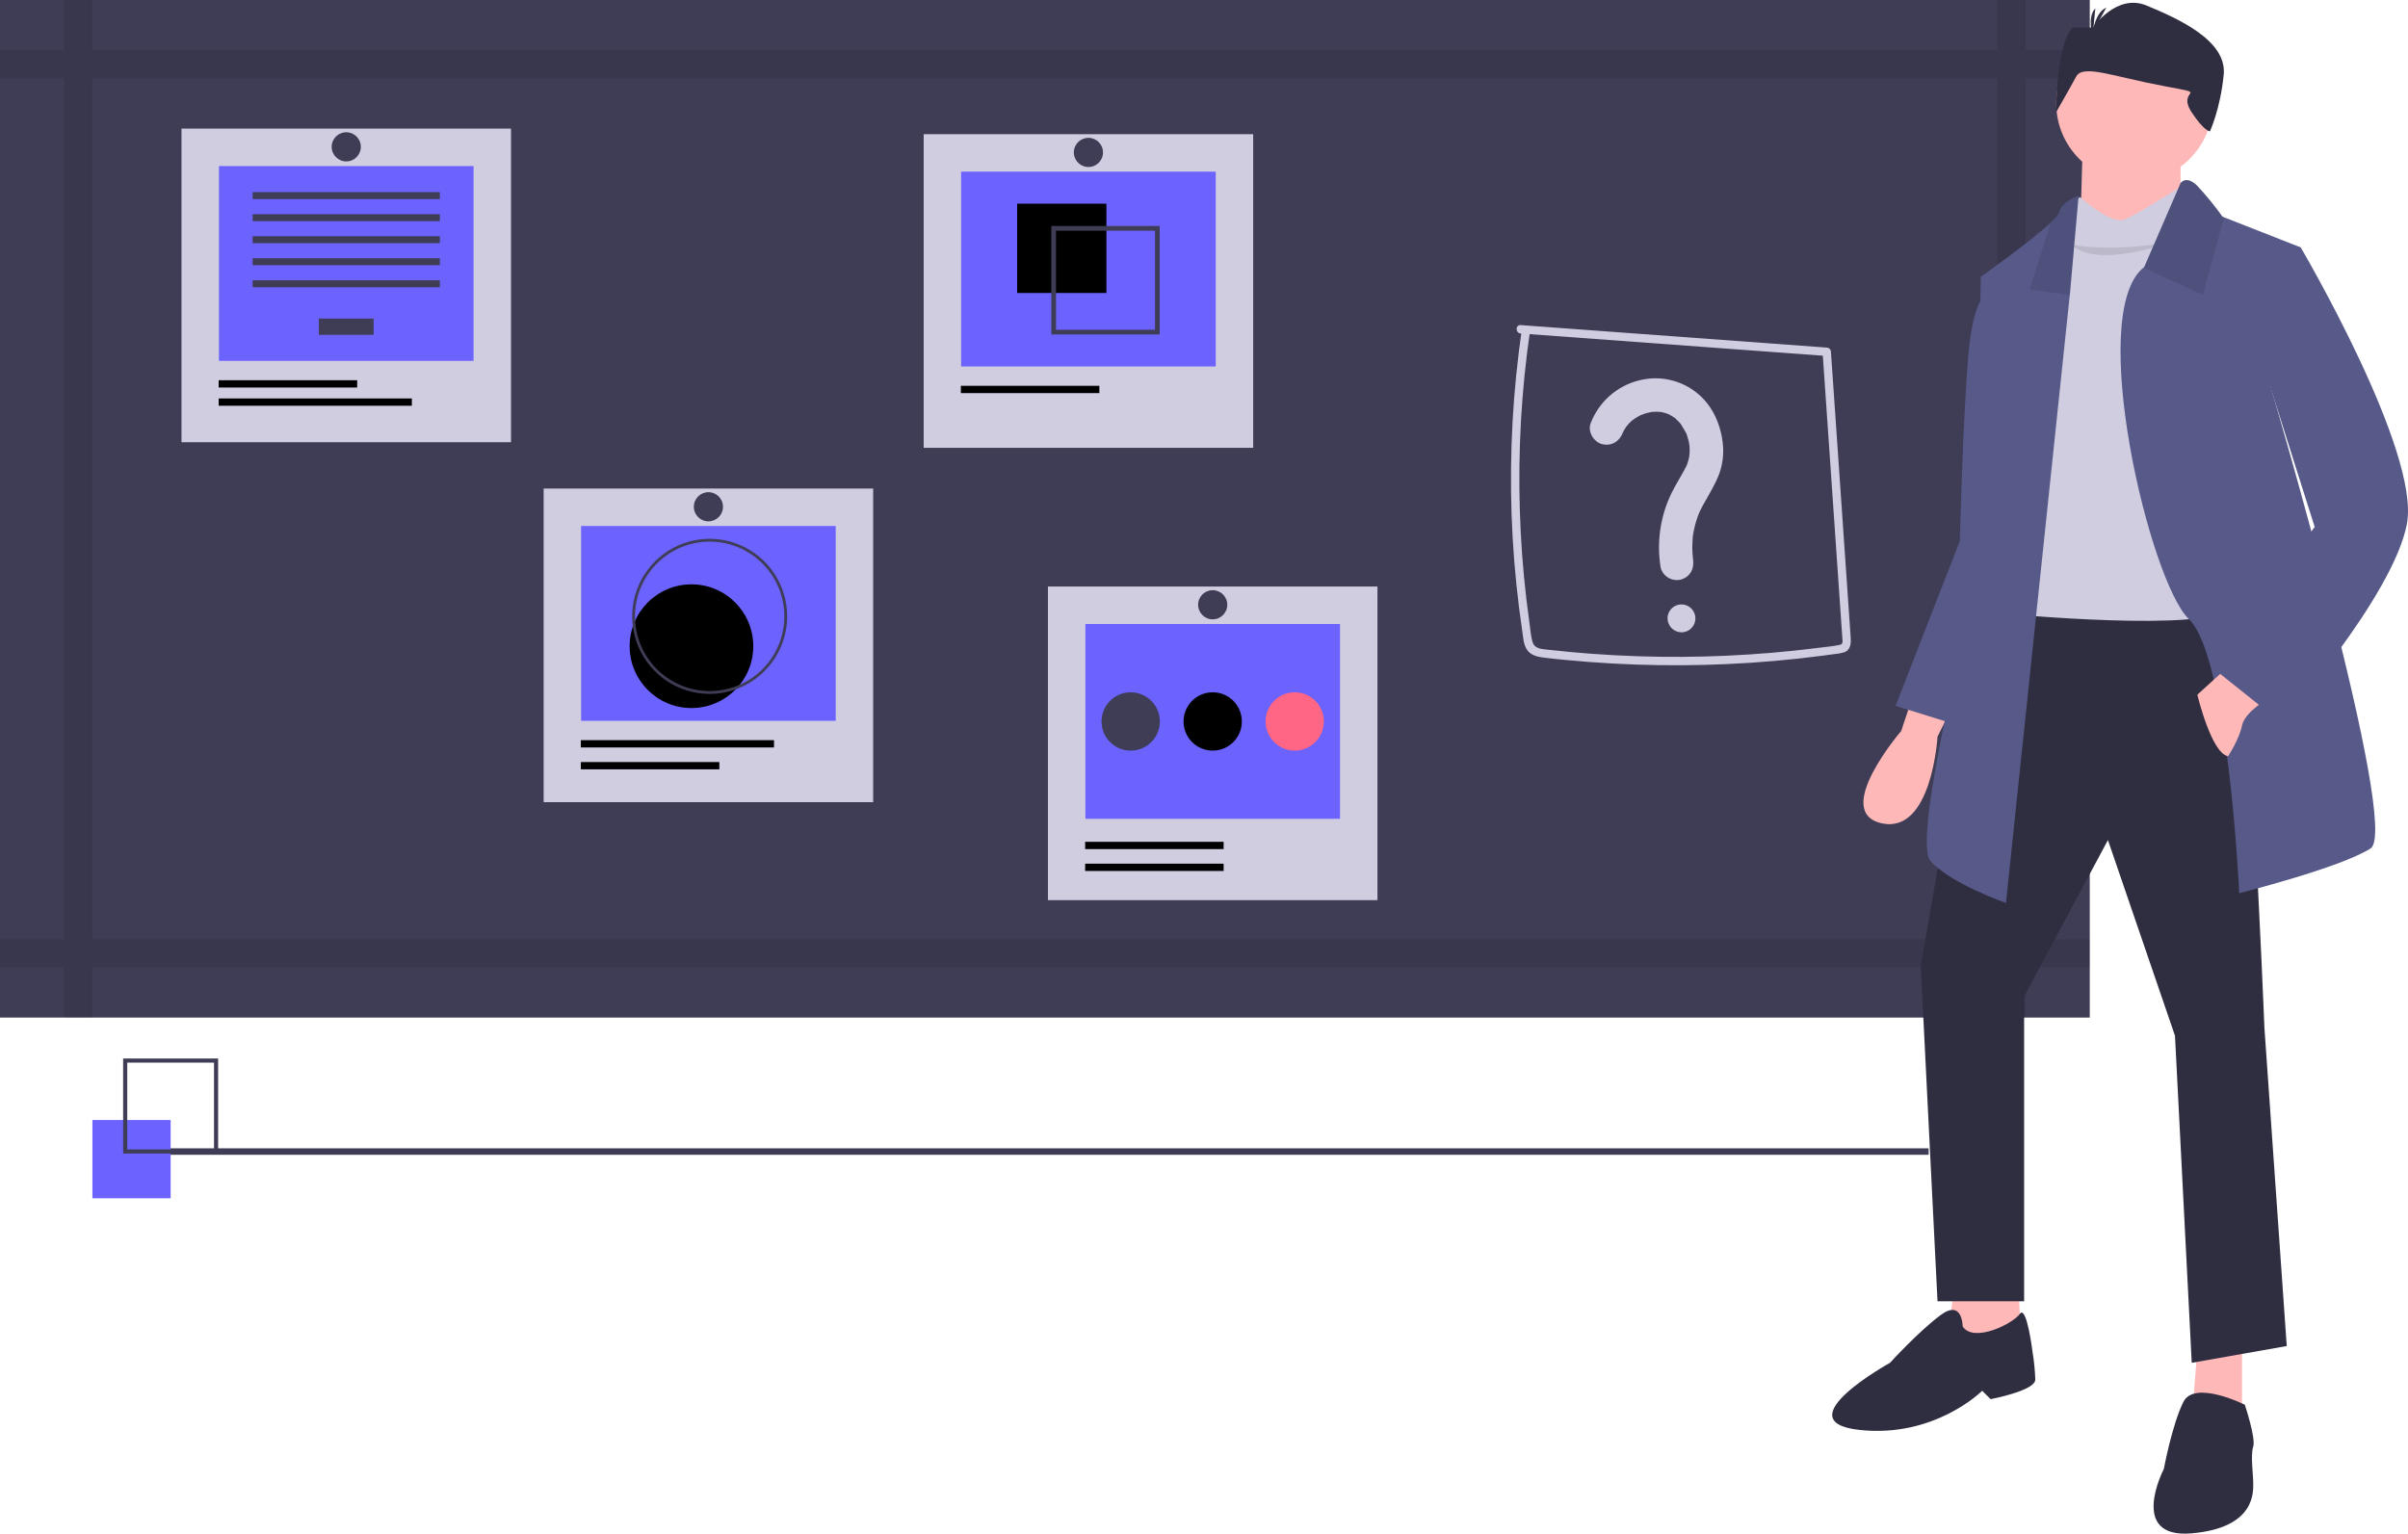 <svg width="394" height="251" viewBox="0 0 394 251" fill="none"
    xmlns="http://www.w3.org/2000/svg">
    <g clip-path="url(#clip0)">
        <path d="M315.566 187.934H17.11V188.994H315.566V187.934Z" fill="#3F3D56"/>
        <path d="M341.931 0H0V166.536H341.931V0Z" fill="#3F3D56"/>
        <path opacity="0.1" d="M341.931 12.81V8.235H331.417V0H326.846V8.235H15.085V0H10.514V8.235H0V12.81H10.514V153.726H0V158.301H10.514V166.536H15.085V158.301H326.846V166.536H331.417V158.301H341.931V153.726H331.417V12.81H341.931ZM326.846 153.726H15.085V12.81H326.846L326.846 153.726Z" fill="black"/>
        <path d="M205.047 21.961H151.133V73.289H205.047V21.961Z" fill="#D0CDE1"/>
        <path d="M198.92 28.093H157.259V59.978H198.92V28.093Z" fill="#6C63FF"/>
        <path d="M181.032 33.333H166.427V47.95H181.032V33.333Z" fill="black"/>
        <path d="M172.018 36.988V54.738H189.753V36.988H172.018ZM188.983 53.968H172.787V37.758H188.983V53.968Z" fill="#3F3D56"/>
        <path d="M179.879 63.143H157.218V64.337H179.879V63.143Z" fill="black"/>
        <path d="M178.09 27.332C179.407 27.332 180.475 26.264 180.475 24.945C180.475 23.627 179.407 22.558 178.09 22.558C176.772 22.558 175.704 23.627 175.704 24.945C175.704 26.264 176.772 27.332 178.09 27.332Z" fill="#3F3D56"/>
        <path d="M225.38 95.992H171.466V147.32H225.38V95.992Z" fill="#D0CDE1"/>
        <path d="M219.254 102.124H177.593V134.009H219.254V102.124Z" fill="#6C63FF"/>
        <path d="M200.212 137.771H177.552V138.965H200.212V137.771Z" fill="black"/>
        <path d="M200.212 141.352H177.552V142.546H200.212V141.352Z" fill="black"/>
        <path d="M185.006 122.85C187.641 122.85 189.776 120.712 189.776 118.075C189.776 115.438 187.641 113.3 185.006 113.3C182.371 113.3 180.235 115.438 180.235 118.075C180.235 120.712 182.371 122.85 185.006 122.85Z" fill="#3F3D56"/>
        <path d="M198.423 122.85C201.058 122.85 203.194 120.712 203.194 118.075C203.194 115.438 201.058 113.3 198.423 113.3C195.789 113.3 193.653 115.438 193.653 118.075C193.653 120.712 195.789 122.85 198.423 122.85Z" fill="black"/>
        <path d="M211.841 122.85C214.476 122.85 216.612 120.712 216.612 118.075C216.612 115.438 214.476 113.3 211.841 113.3C209.206 113.3 207.07 115.438 207.07 118.075C207.07 120.712 209.206 122.85 211.841 122.85Z" fill="#FF6584"/>
        <path d="M198.423 101.363C199.741 101.363 200.809 100.295 200.809 98.976C200.809 97.658 199.741 96.589 198.423 96.589C197.106 96.589 196.038 97.658 196.038 98.976C196.038 100.295 197.106 101.363 198.423 101.363Z" fill="#3F3D56"/>
        <path d="M142.868 79.954H88.954V131.283H142.868V79.954Z" fill="#D0CDE1"/>
        <path d="M136.741 86.086H95.08V117.972H136.741V86.086Z" fill="#6C63FF"/>
        <path d="M113.137 115.879C118.723 115.879 123.252 111.346 123.252 105.755C123.252 100.164 118.723 95.632 113.137 95.632C107.551 95.632 103.022 100.164 103.022 105.755C103.022 111.346 107.551 115.879 113.137 115.879Z" fill="black"/>
        <path d="M116.118 113.564C113.61 113.564 111.158 112.819 109.073 111.425C106.987 110.03 105.362 108.048 104.402 105.729C103.442 103.409 103.191 100.857 103.68 98.395C104.17 95.933 105.378 93.672 107.151 91.897C108.925 90.122 111.184 88.913 113.644 88.423C116.104 87.933 118.654 88.185 120.971 89.145C123.288 90.106 125.269 91.733 126.662 93.82C128.056 95.907 128.8 98.361 128.8 100.871C128.796 104.236 127.458 107.463 125.081 109.842C122.704 112.221 119.48 113.56 116.118 113.564ZM116.118 88.641C113.701 88.641 111.339 89.358 109.329 90.702C107.319 92.046 105.753 93.956 104.828 96.191C103.903 98.426 103.661 100.885 104.133 103.258C104.604 105.63 105.768 107.809 107.477 109.52C109.186 111.23 111.364 112.395 113.734 112.867C116.105 113.339 118.562 113.097 120.795 112.171C123.028 111.245 124.936 109.678 126.279 107.666C127.622 105.655 128.338 103.29 128.338 100.871C128.335 97.629 127.046 94.52 124.755 92.227C122.464 89.934 119.358 88.644 116.118 88.641Z" fill="#3F3D56"/>
        <path d="M117.7 124.718H95.039V125.911H117.7V124.718Z" fill="black"/>
        <path d="M126.645 121.136H95.039V122.33H126.645V121.136Z" fill="black"/>
        <path d="M115.911 85.326C117.228 85.326 118.296 84.257 118.296 82.939C118.296 81.62 117.228 80.551 115.911 80.551C114.594 80.551 113.526 81.62 113.526 82.939C113.526 84.257 114.594 85.326 115.911 85.326Z" fill="#3F3D56"/>
        <path d="M83.611 21.046H29.697V72.374H83.611V21.046Z" fill="#D0CDE1"/>
        <path d="M77.484 27.178H35.823V59.063H77.484V27.178Z" fill="#6C63FF"/>
        <path d="M61.135 52.139H52.172V54.797H61.135V52.139Z" fill="#3F3D56"/>
        <path d="M71.97 31.443H41.337V32.583H71.97V31.443Z" fill="#3F3D56"/>
        <path d="M71.97 35.051H41.337V36.19H71.97V35.051Z" fill="#3F3D56"/>
        <path d="M71.97 38.658H41.337V39.798H71.97V38.658Z" fill="#3F3D56"/>
        <path d="M71.97 42.266H41.337V43.405H71.97V42.266Z" fill="#3F3D56"/>
        <path d="M71.97 45.873H41.337V47.013H71.97V45.873Z" fill="#3F3D56"/>
        <path d="M58.443 62.228H35.782V63.422H58.443V62.228Z" fill="black"/>
        <path d="M67.388 65.212H35.782V66.406H67.388V65.212Z" fill="black"/>
        <path d="M56.654 26.417C57.971 26.417 59.039 25.349 59.039 24.03C59.039 22.712 57.971 21.643 56.654 21.643C55.336 21.643 54.268 22.712 54.268 24.03C54.268 25.349 55.336 26.417 56.654 26.417Z" fill="#3F3D56"/>
        <path d="M248.807 54.577L287.853 57.449L298.895 58.261L298.209 57.574L300.283 87.596L301.32 102.606C301.362 103.213 301.405 103.819 301.445 104.426C301.479 104.93 301.618 105.416 301.021 105.541C299.835 105.788 298.599 105.891 297.397 106.043C294.953 106.352 292.504 106.611 290.049 106.822C280.227 107.666 270.354 107.728 260.523 107.007C258.066 106.827 255.614 106.598 253.166 106.32C252.256 106.217 251.126 106.178 250.793 105.156C250.45 104.102 250.391 102.905 250.236 101.812C249.546 96.942 249.076 92.047 248.825 87.127C248.315 77.321 248.662 67.49 249.863 57.745C250.01 56.552 250.17 55.36 250.345 54.171C250.471 53.307 249.149 52.934 249.022 53.806C247.548 63.876 246.981 74.059 247.328 84.23C247.505 89.319 247.912 94.393 248.549 99.452C248.71 100.73 248.885 102.006 249.074 103.28C249.225 104.294 249.262 105.489 249.865 106.361C250.446 107.201 251.423 107.471 252.383 107.599C253.604 107.762 254.834 107.879 256.061 107.998C266.244 108.992 276.492 109.144 286.7 108.452C289.269 108.278 291.834 108.05 294.395 107.77C295.656 107.631 296.916 107.48 298.174 107.316C298.79 107.235 299.405 107.152 300.021 107.066C300.595 107.025 301.164 106.926 301.718 106.77C302.873 106.353 302.873 105.238 302.801 104.198L302.534 100.332L302 92.599L299.848 61.441L299.58 57.574C299.575 57.394 299.502 57.222 299.374 57.095C299.247 56.967 299.075 56.893 298.895 56.888L259.849 54.017L248.807 53.205C247.926 53.14 247.931 54.513 248.807 54.577V54.577Z" fill="#D0CDE1"/>
        <path d="M265.54 70.781C265.737 70.257 265.241 71.386 265.49 70.886C265.556 70.754 265.618 70.62 265.688 70.489C265.828 70.229 265.983 69.977 266.152 69.735C266.32 69.494 266.576 69.401 266.078 69.82C266.181 69.715 266.278 69.603 266.367 69.486C266.599 69.231 266.847 68.99 267.109 68.766C267.297 68.604 267.652 68.467 267.016 68.825C267.142 68.754 267.258 68.648 267.379 68.567C267.625 68.401 267.88 68.247 268.142 68.106C268.273 68.035 268.406 67.968 268.54 67.904C268.768 67.795 269.148 67.757 268.43 67.941C268.738 67.862 269.036 67.716 269.344 67.629C269.606 67.554 269.871 67.492 270.139 67.441C270.378 67.396 270.812 67.43 269.995 67.449C270.141 67.445 270.291 67.417 270.437 67.407C270.732 67.387 271.027 67.383 271.322 67.394C271.469 67.4 271.616 67.414 271.763 67.423C272.252 67.452 271.023 67.287 271.763 67.428C272.053 67.483 272.34 67.556 272.621 67.645C272.758 67.704 272.898 67.753 273.041 67.792L272.662 67.629C272.755 67.669 272.847 67.712 272.939 67.756C273.21 67.888 273.474 68.035 273.729 68.198C273.856 68.279 273.977 68.368 274.101 68.452C274.492 68.718 273.578 68.005 274.132 68.491C274.319 68.655 274.5 68.829 274.672 69.01C274.776 69.118 274.876 69.23 274.974 69.344C275.139 69.536 275.265 69.886 274.921 69.258C275.236 69.833 275.628 70.354 275.924 70.947C276.177 71.453 275.694 70.319 275.886 70.851C275.938 70.995 275.993 71.136 276.042 71.281C276.139 71.57 276.224 71.864 276.294 72.161C276.365 72.459 276.4 72.763 276.465 73.061C276.285 72.24 276.417 72.715 276.435 72.938C276.451 73.141 276.461 73.344 276.464 73.547C276.468 73.801 276.462 74.055 276.445 74.309C276.436 74.457 276.402 74.615 276.404 74.764C276.394 73.993 276.46 74.377 276.412 74.636C276.357 74.935 276.286 75.231 276.199 75.523C276.156 75.67 276.109 75.815 276.057 75.958C276.012 76.086 275.964 76.212 275.913 76.338C276.06 75.994 276.072 75.962 275.948 76.24C275.191 77.756 274.247 79.17 273.502 80.691C271.654 84.484 271.033 88.759 271.724 92.922C271.914 93.613 272.367 94.201 272.984 94.563C273.625 94.93 274.385 95.03 275.098 94.84C276.644 94.339 277.252 92.988 277.014 91.463C276.93 90.925 277.058 91.942 277.003 91.401C276.979 91.169 276.956 90.937 276.939 90.705C276.907 90.24 276.893 89.774 276.899 89.307C276.904 88.908 276.924 88.509 276.957 88.11C276.958 87.876 276.982 87.643 277.029 87.415C277.028 87.416 276.941 87.966 277 87.65C277.025 87.519 277.043 87.386 277.066 87.255C277.224 86.37 277.451 85.498 277.747 84.649C277.813 84.46 277.885 84.274 277.954 84.087C278.137 83.592 277.764 84.484 277.985 84.005C278.182 83.578 278.387 83.156 278.612 82.743C279.556 81.007 280.624 79.38 281.312 77.513C281.836 76.049 282.044 74.489 281.92 72.938C281.666 69.736 280.309 66.488 277.782 64.415C276.475 63.327 274.931 62.562 273.274 62.184C271.616 61.807 269.894 61.826 268.245 62.24C266.436 62.678 264.762 63.552 263.368 64.786C261.975 66.021 260.904 67.578 260.25 69.322C259.744 70.668 260.812 72.39 262.166 72.698C263.726 73.054 264.997 72.223 265.54 70.781V70.781Z" fill="#D0CDE1"/>
        <path d="M275.122 103.487C275.573 103.487 276.014 103.353 276.389 103.102C276.764 102.851 277.056 102.495 277.229 102.078C277.401 101.661 277.446 101.202 277.358 100.76C277.27 100.317 277.053 99.91 276.734 99.591C276.415 99.272 276.009 99.055 275.567 98.967C275.125 98.879 274.666 98.924 274.25 99.097C273.833 99.269 273.477 99.562 273.227 99.937C272.976 100.312 272.842 100.754 272.842 101.205C272.849 101.808 273.091 102.384 273.517 102.811C273.944 103.237 274.52 103.48 275.122 103.487Z" fill="#D0CDE1"/>
        <path d="M27.919 183.302H15.119V196.113H27.919V183.302Z" fill="#6C63FF"/>
        <path d="M35.69 188.792H20.148V173.237H35.69V188.792ZM20.823 188.116H35.014V173.913H20.823V188.116Z" fill="#3F3D56"/>
        <path d="M312.904 114.15L311.075 119.641C311.075 119.641 299.647 132.909 307.875 134.739C316.103 136.569 317.018 120.556 317.018 120.556L319.303 115.98L312.904 114.15Z" fill="#FFB8B8"/>
        <path d="M325.703 47.81C325.703 47.81 322.96 47.353 322.046 58.333C321.132 69.314 320.675 88.529 320.675 88.529L310.161 115.523L323.417 119.641L329.817 88.987L325.703 47.81Z" fill="#575A89"/>
        <path d="M319.761 211.144L318.389 219.837H330.732L330.275 211.144H319.761Z" fill="#FFB8B8"/>
        <path d="M359.531 220.752L358.616 232.647L366.845 233.562V219.837L359.531 220.752Z" fill="#FFB8B8"/>
        <path d="M324.789 97.68L314.275 158.072L317.018 212.974H331.189V163.105L344.902 137.484L355.874 169.51L358.616 223.039L374.159 220.294L370.502 168.137C370.502 168.137 367.759 98.595 365.016 97.68C362.273 96.765 324.789 97.68 324.789 97.68Z" fill="#2F2E41"/>
        <path d="M321.132 217.092C321.132 217.092 321.132 212.516 317.475 215.262C313.818 218.007 309.247 223.039 309.247 223.039C309.247 223.039 291.876 232.647 304.218 234.02C316.561 235.392 324.332 227.615 324.332 227.615L325.703 228.987C325.703 228.987 333.017 227.615 333.017 225.784C332.964 224.251 332.812 222.723 332.56 221.209C332.56 221.209 331.599 213.449 330.479 215.041C329.36 216.634 322.96 219.837 321.132 217.092Z" fill="#2F2E41"/>
        <path d="M367.302 229.902C367.302 229.902 359.073 225.784 357.245 229.445C355.416 233.105 354.045 240.425 354.045 240.425C354.045 240.425 348.102 251.863 358.616 250.948C369.13 250.033 368.673 244.085 368.673 242.713C368.673 241.34 368.216 238.137 368.673 236.765C369.13 235.392 367.302 229.902 367.302 229.902Z" fill="#2F2E41"/>
        <path d="M349.245 29.739C356.314 29.739 362.045 24.003 362.045 16.928C362.045 9.853 356.314 4.118 349.245 4.118C342.176 4.118 336.446 9.853 336.446 16.928C336.446 24.003 342.176 29.739 349.245 29.739Z" fill="#FFB8B8"/>
        <path d="M340.788 23.105L340.331 39.575L356.788 38.203V23.105H340.788Z" fill="#FFB8B8"/>
        <path d="M357.702 29.967C357.702 29.967 349.931 35 347.645 35.915C345.36 36.83 340.331 32.255 340.331 32.255C340.331 32.255 338.96 33.17 338.96 34.085C338.96 35 338.046 38.66 338.046 38.66L327.075 74.804L327.989 100.425C327.989 100.425 361.359 103.628 365.016 99.51C368.673 95.392 363.188 36.373 363.188 36.373L357.702 29.967Z" fill="#D0CDE1"/>
        <path opacity="0.1" d="M355.416 39.575C355.416 39.575 343.074 44.15 338.96 40.033C338.96 40.033 344.902 41.405 355.416 39.575Z" fill="black"/>
        <path d="M387.872 138.856C382.844 142.059 366.387 146.177 366.387 146.177C366.387 146.177 364.591 107.448 358.159 101.34C351.764 95.26 341.323 51.425 350.713 43.803C350.754 43.763 350.799 43.727 350.845 43.693L356.788 29.967C356.788 29.967 357.702 28.595 359.531 30.425C361.01 32.011 362.384 33.692 363.645 35.458L363.905 35.563L376.444 40.49L371.416 62.908C371.416 62.908 392.901 135.654 387.872 138.856Z" fill="#575A89"/>
        <path opacity="0.1" d="M363.905 35.563L360.445 48.268L350.713 43.803C350.754 43.763 350.799 43.727 350.845 43.693L356.788 29.967C356.788 29.967 357.702 28.595 359.531 30.425C361.01 32.011 362.384 33.692 363.645 35.458L363.905 35.563Z" fill="black"/>
        <path d="M340.103 32.026L338.731 47.582L338.658 48.291L328.217 147.778C328.217 147.778 319.075 144.575 315.875 140.915C312.675 137.255 323.189 96.536 323.189 96.536L324.103 45.294C324.103 45.294 332.213 39.58 335.527 36.441C336.304 35.709 336.816 35.119 336.903 34.771C337.36 32.941 340.103 32.026 340.103 32.026Z" fill="#575A89"/>
        <path opacity="0.1" d="M340.103 32.026L338.731 47.582L338.658 48.291L332.103 47.353L335.527 36.441C336.304 35.709 336.816 35.119 336.903 34.771C337.36 32.941 340.103 32.026 340.103 32.026Z" fill="black"/>
        <path d="M364.559 109.118L359.531 113.693C359.531 113.693 361.816 123.301 364.559 123.758C364.559 123.758 366.387 121.013 366.845 118.726C367.302 116.438 371.416 114.15 371.416 114.15L364.559 109.118Z" fill="#FFB8B8"/>
        <path d="M370.502 39.575L376.444 40.49C376.444 40.49 396.101 73.889 393.815 85.784C391.529 97.68 373.244 118.268 373.244 118.268L361.816 109.118L378.73 86.242L370.045 58.791L370.502 39.575Z" fill="#575A89"/>
        <path d="M336.417 18.367C336.417 18.367 336.417 7.069 339.16 4.502H342.451C342.451 4.502 346.292 -1.147 351.229 0.907C356.167 2.961 364.396 6.556 363.847 12.205C363.299 17.854 361.588 21.503 361.588 21.503C361.588 21.503 360.673 21.503 358.636 18.433C355.912 14.329 362.201 15.608 353.972 14.068C345.743 12.527 340.806 10.473 339.709 12.527C338.611 14.581 336.417 18.367 336.417 18.367Z" fill="#2F2E41"/>
        <path d="M342.397 5.269C342.397 5.269 342.836 1.967 344.64 1.256L342.397 5.269Z" fill="#2F2E41"/>
        <path d="M342.389 5.948C342.389 5.948 341.474 2.746 342.844 1.372L342.389 5.948Z" fill="#2F2E41"/>
    </g>
    <defs>
        <clipPath id="clip0">
            <rect width="394" height="251" fill="white"/>
        </clipPath>
    </defs>
</svg>
